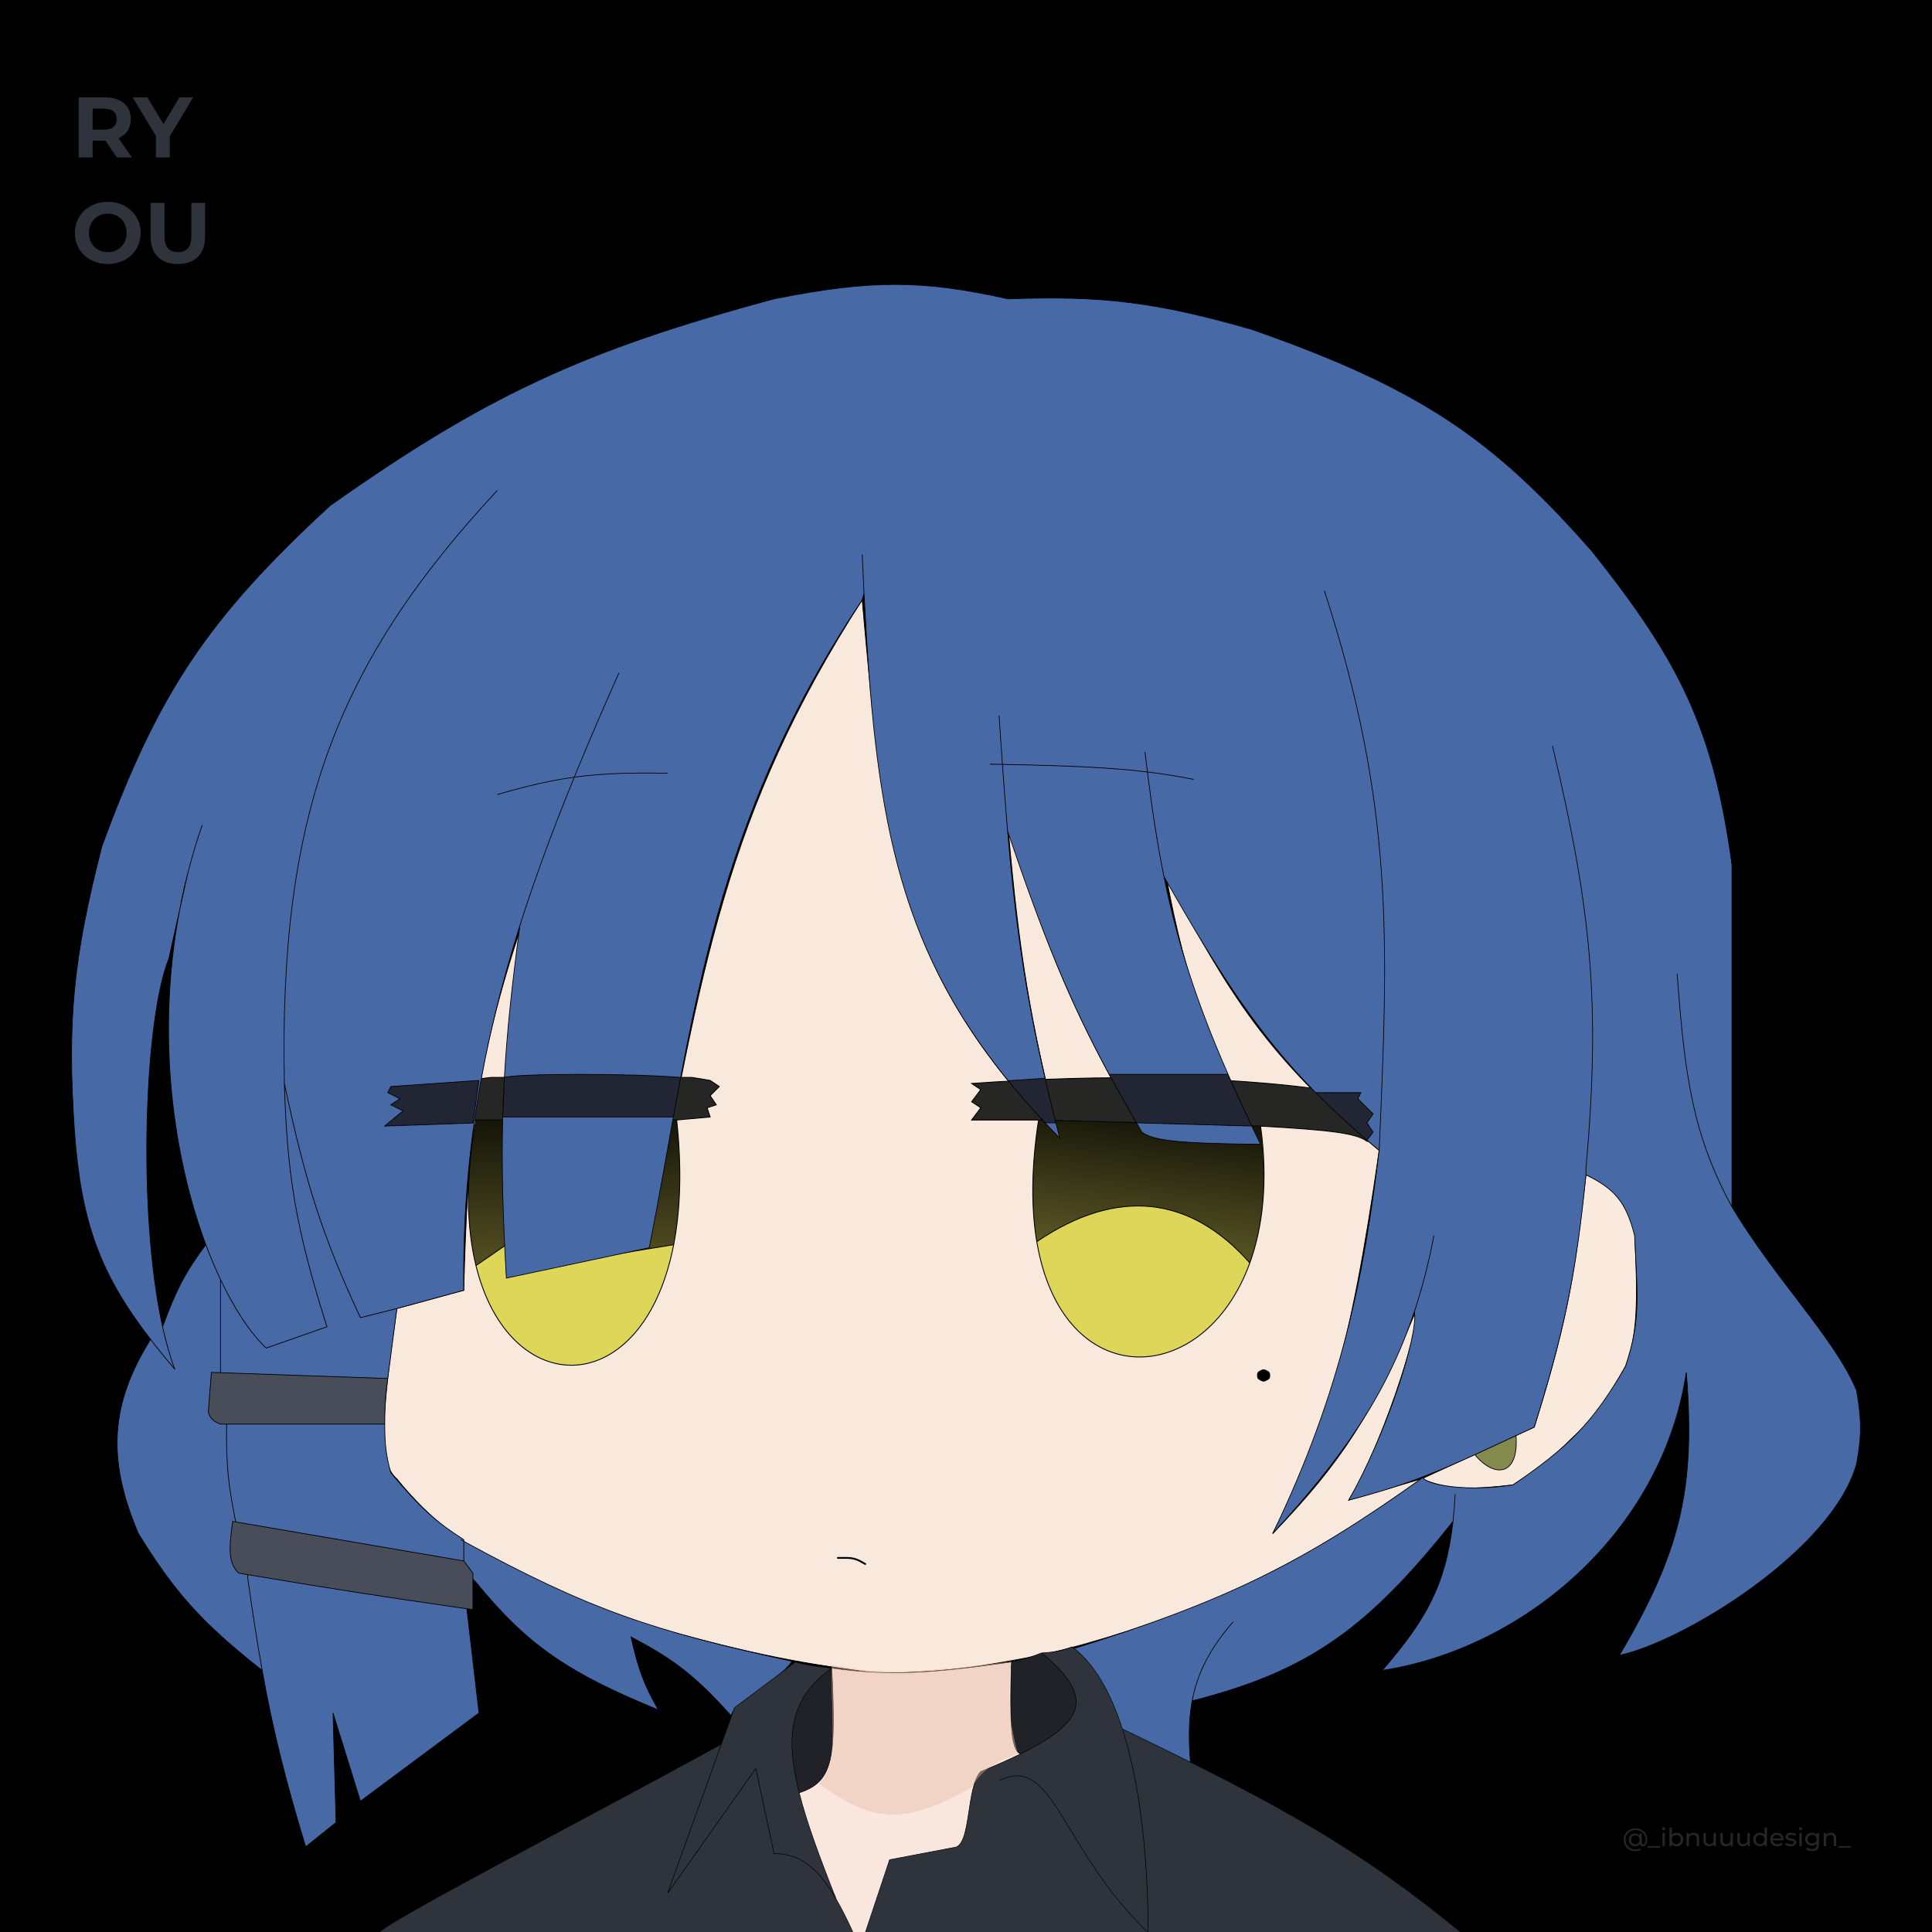 <svg width="1080" height="1080" viewBox="0 0 1080 1080" fill="none" xmlns="http://www.w3.org/2000/svg">
<g clip-path="url(#clip0_303_20)">
<rect width="1080" height="1080" fill="black"/>
<path d="M43.984 88V54.4H58.528C61.536 54.4 64.128 54.896 66.304 55.888C68.48 56.848 70.16 58.24 71.344 60.064C72.528 61.888 73.12 64.064 73.12 66.592C73.12 69.088 72.528 71.248 71.344 73.072C70.16 74.864 68.48 76.24 66.304 77.2C64.128 78.16 61.536 78.64 58.528 78.64H48.304L51.76 75.232V88H43.984ZM65.344 88L56.944 75.808H65.248L73.744 88H65.344ZM51.76 76.096L48.304 72.448H58.096C60.496 72.448 62.288 71.936 63.472 70.912C64.656 69.856 65.248 68.416 65.248 66.592C65.248 64.736 64.656 63.296 63.472 62.272C62.288 61.248 60.496 60.736 58.096 60.736H48.304L51.76 57.04V76.096ZM87.164 88V74.272L88.94 78.976L74.156 54.4H82.412L93.74 73.264H88.988L100.364 54.4H107.996L93.212 78.976L94.94 74.272V88H87.164ZM60.304 147.576C57.648 147.576 55.184 147.144 52.912 146.28C50.672 145.416 48.72 144.2 47.056 142.632C45.424 141.064 44.144 139.224 43.216 137.112C42.32 135 41.872 132.696 41.872 130.2C41.872 127.704 42.32 125.4 43.216 123.288C44.144 121.176 45.44 119.336 47.104 117.768C48.768 116.2 50.72 114.984 52.96 114.12C55.2 113.256 57.632 112.824 60.256 112.824C62.912 112.824 65.344 113.256 67.552 114.12C69.792 114.984 71.728 116.2 73.36 117.768C75.024 119.336 76.32 121.176 77.248 123.288C78.176 125.368 78.64 127.672 78.64 130.2C78.64 132.696 78.176 135.016 77.248 137.16C76.32 139.272 75.024 141.112 73.36 142.68C71.728 144.216 69.792 145.416 67.552 146.28C65.344 147.144 62.928 147.576 60.304 147.576ZM60.256 140.952C61.76 140.952 63.136 140.696 64.384 140.184C65.664 139.672 66.784 138.936 67.744 137.976C68.704 137.016 69.44 135.88 69.952 134.568C70.496 133.256 70.768 131.8 70.768 130.2C70.768 128.6 70.496 127.144 69.952 125.832C69.44 124.52 68.704 123.384 67.744 122.424C66.816 121.464 65.712 120.728 64.432 120.216C63.152 119.704 61.76 119.448 60.256 119.448C58.752 119.448 57.36 119.704 56.08 120.216C54.832 120.728 53.728 121.464 52.768 122.424C51.808 123.384 51.056 124.52 50.512 125.832C50 127.144 49.744 128.6 49.744 130.2C49.744 131.768 50 133.224 50.512 134.568C51.056 135.88 51.792 137.016 52.72 137.976C53.68 138.936 54.8 139.672 56.08 140.184C57.36 140.696 58.752 140.952 60.256 140.952ZM99.412 147.576C94.644 147.576 90.916 146.248 88.228 143.592C85.54 140.936 84.196 137.144 84.196 132.216V113.4H91.972V131.928C91.972 135.128 92.628 137.432 93.94 138.84C95.252 140.248 97.092 140.952 99.46 140.952C101.828 140.952 103.668 140.248 104.98 138.84C106.292 137.432 106.948 135.128 106.948 131.928V113.4H114.628V132.216C114.628 137.144 113.284 140.936 110.596 143.592C107.908 146.248 104.18 147.576 99.412 147.576Z" fill="#2F333C"/>
<path fill-rule="evenodd" clip-rule="evenodd" d="M824.364 813.08C835.564 826.68 849.164 824.98 847.464 802.466L824.364 813.08Z" fill="#84894C"/>
<path d="M886.564 656.679C880.712 708.434 877.099 735.9 857.664 797.78L847.464 802.466C849.164 824.98 835.564 826.68 824.364 813.08L794.764 826.68C809.706 832.959 821.81 832.771 845.764 830.08C860.433 820.845 867.525 815.267 878.064 804.58C891.73 792.198 898.24 782.871 908.665 763.779C915.031 747.483 915.827 730.159 913.765 688.979C908.925 672.096 903.518 664.618 886.564 656.679Z" fill="#FAEADD"/>
<path d="M221.862 731.479C212.084 798.568 212.365 818.55 221.862 826.68C251.865 863.84 285.456 881.041 361.262 908.28C411.975 922.526 440.294 928.913 490.463 935.48C551.479 934.387 590.653 926.605 670.664 898.08C719.999 875.862 747.221 860.554 794.764 826.68L753.964 838.58C770.504 812.627 794.217 742.499 791.364 733.179C767.544 789.995 750.084 817.211 711.464 857.28C740.611 800.71 754.73 757.196 770.964 643.079C708.317 591.093 686.908 555.363 651.964 490.078C662.97 550.042 676.031 582.552 704.664 639.679C664.135 640.054 648.496 638.798 638.364 632.879C600.326 568.332 585.726 530.739 563.563 462.878C569.684 533.533 575.99 571.504 592.463 636.279C500.663 542.779 493.863 469.678 481.963 335.378C405.463 454.378 391.862 541.079 362.962 697.479L283.062 714.479C277.27 637.477 281.635 594.297 291.562 517.278C265.841 594.487 261.331 639.634 259.262 721.279L221.862 731.479Z" fill="#F9E9DC"/>
<path d="M794.764 826.68C747.221 860.554 719.999 875.862 670.664 898.08C590.653 926.605 551.479 934.387 490.463 935.48C440.294 928.913 411.975 922.526 361.262 908.28C285.456 881.041 251.865 863.84 221.862 826.68C212.365 818.55 212.084 798.568 221.862 731.479L259.262 721.279C261.331 639.634 265.841 594.487 291.562 517.278C281.635 594.297 277.27 637.477 283.062 714.479L362.962 697.479C391.862 541.079 405.463 454.378 481.963 335.378C493.863 469.678 500.663 542.779 592.463 636.279C575.99 571.504 569.684 533.533 563.563 462.878C585.726 530.739 600.326 568.332 638.364 632.879C648.496 638.798 664.135 640.054 704.664 639.679C676.031 582.552 662.97 550.042 651.964 490.078C686.908 555.363 708.317 591.093 770.964 643.079C754.73 757.196 740.611 800.71 711.464 857.28C750.084 817.211 767.544 789.995 791.364 733.179C794.217 742.499 770.504 812.627 753.964 838.58L794.764 826.68ZM794.764 826.68C809.706 832.959 821.81 832.771 845.764 830.08C860.433 820.845 867.525 815.267 878.064 804.58C891.73 792.198 898.24 782.871 908.665 763.779C915.031 747.483 915.827 730.159 913.765 688.979C908.925 672.096 903.518 664.618 886.564 656.679C880.712 708.434 877.099 735.9 857.664 797.78L847.464 802.466M794.764 826.68L824.364 813.08M824.364 813.08C835.564 826.68 849.164 824.98 847.464 802.466M824.364 813.08L847.464 802.466" stroke="black" stroke-width="0.4"/>
<path d="M378.262 626.079H266.062C260.047 659.001 260.87 686.206 266.062 707.462L283.062 695.779V711.079L376.584 695.779C380.277 676.714 381.229 653.517 378.262 626.079Z" fill="url(#paint0_linear_303_20)"/>
<path d="M283.062 695.779L266.062 707.462C284.696 783.758 359.607 783.417 376.584 695.779L283.062 711.079V695.779Z" fill="#DED659"/>
<path d="M266.062 626.079H378.262L396.962 624.379L395.262 619.279L400.362 617.579L396.962 612.479L402.062 607.379L396.962 603.979L386.762 602.279H352.762H274.562L233.762 607.379L220.162 609.079L221.862 614.179L216.762 617.579L221.862 619.279L215.062 627.779L266.062 626.079Z" fill="url(#paint1_linear_303_20)"/>
<path d="M378.262 626.079H266.062M378.262 626.079C381.229 653.517 380.277 676.714 376.584 695.779M378.262 626.079L396.962 624.379L395.262 619.279L400.362 617.579L396.962 612.479L402.062 607.379L396.962 603.979L386.762 602.279H352.762H274.562L233.762 607.379L220.162 609.079L221.862 614.179L216.762 617.579L221.862 619.279L215.062 627.779L266.062 626.079M266.062 626.079C260.047 659.001 260.87 686.206 266.062 707.462M266.062 707.462L283.062 695.779V711.079L376.584 695.779M266.062 707.462C284.696 783.758 359.607 783.417 376.584 695.779" stroke="black" stroke-width="0.5"/>
<path d="M579.573 694.079C593.92 779.453 673.099 776.56 698.648 705.979C665.563 668.579 624.763 663.479 579.573 694.079Z" fill="#DED659"/>
<path d="M704.663 629.479L580.563 626.079C576.4 653.015 576.47 675.612 579.573 694.079C624.763 663.479 665.563 668.579 698.648 705.979C705.94 685.834 708.864 660.174 704.663 629.479Z" fill="url(#paint2_linear_303_20)"/>
<path d="M580.563 626.079L704.663 629.479C743.076 631.672 758.059 633.388 764.163 637.979H772.664L760.763 629.479L767.564 622.679L760.763 617.579V612.479C694.463 600.579 614.563 600.579 543.163 605.679L548.263 609.079L543.163 615.879L548.263 619.279L543.163 626.079H580.563Z" fill="#262624"/>
<path d="M702.963 768.416C702.963 767.658 703.391 766.965 704.069 766.627L705.469 765.927C706.032 765.645 706.695 765.645 707.258 765.927L708.658 766.627C709.335 766.965 709.763 767.658 709.763 768.416V769.343C709.763 770.101 709.335 770.793 708.658 771.132L707.258 771.832C706.695 772.114 706.032 772.114 705.469 771.832L704.069 771.132C703.391 770.793 702.963 770.101 702.963 769.343V768.416Z" fill="black"/>
<path d="M580.563 626.079L704.663 629.479M580.563 626.079C576.4 653.015 576.47 675.612 579.573 694.079M580.563 626.079H543.163L548.263 619.279L543.163 615.879L548.263 609.079L543.163 605.679C614.563 600.579 694.463 600.579 760.763 612.479V617.579L767.564 622.679L760.763 629.479L772.664 637.979H764.163C758.059 633.388 743.076 631.672 704.663 629.479M704.663 629.479C708.864 660.174 705.94 685.834 698.648 705.979M579.573 694.079C593.92 779.453 673.099 776.56 698.648 705.979M579.573 694.079C624.763 663.479 665.563 668.579 698.648 705.979M704.069 771.132L705.469 771.832C706.032 772.114 706.695 772.114 707.258 771.832L708.658 771.132C709.335 770.793 709.763 770.101 709.763 769.343V768.416C709.763 767.658 709.335 766.965 708.658 766.627L707.258 765.927C706.695 765.645 706.032 765.645 705.469 765.927L704.069 766.627C703.391 766.965 702.963 767.658 702.963 768.416V769.343C702.963 770.101 703.391 770.793 704.069 771.132Z" stroke="black" stroke-width="0.5"/>
<path d="M468.363 870.88H473.729C476.34 870.88 478.905 871.561 481.171 872.856L483.663 874.28" stroke="black" stroke-linecap="round"/>
<path d="M408.863 959.28C408.863 952.48 432.663 942.28 442.863 928.68C365.285 911.815 329.534 899.97 259.262 861.609V872.58L264.362 879.38V882.78L266.062 884.48C295.287 920.367 318.367 935.437 368.062 955.88C359.972 941.825 356.704 932.818 352.762 915.08C377.017 927.691 389.258 937.453 408.863 959.28Z" fill="#4769A6"/>
<path d="M264.362 879.38L259.262 872.58L131.761 850.771L130.061 850.48C128.059 865.237 127.433 873.793 133.461 879.38L138.561 880.236C184.069 887.865 212.053 892.318 260.962 899.296L264.362 899.78V882.78V879.38Z" fill="#494D59"/>
<path d="M267.762 957.58L260.962 899.296C212.053 892.318 184.069 887.865 138.561 880.236V882.78C141.286 901.987 143.81 918.423 146.557 933.78C152.346 966.152 159.126 993.732 170.862 1032.38L187.862 1018.78L186.162 957.58L201.462 1006.88L267.762 957.58Z" fill="#4769A6"/>
<path d="M133.461 879.38C127.433 873.793 128.059 865.237 130.061 850.48L131.761 850.771C127.498 829.749 126.367 817.79 126.661 796.08H123.261C119.12 794.37 117.47 792.983 116.461 789.279L118.161 767.179L123.261 767.355V715.263C120.405 709.231 117.656 702.719 115.064 695.779C103.82 710.801 98.488 720.869 90.886 741.679C92.827 750.514 95.111 758.547 97.761 765.479C92.817 759.651 88.296 754.097 84.161 748.725C62.061 784.179 59.264 814.873 77.361 857.28C97.333 889.586 111.943 906.523 146.557 933.78C143.81 918.423 141.286 901.987 138.561 882.78V880.236L133.461 879.38Z" fill="#4769A6"/>
<path d="M215.062 796.08C215.105 785.843 215.431 780.238 216.762 770.579L123.261 767.355L118.161 767.179L116.461 789.279C117.47 792.983 119.12 794.37 123.261 796.08H126.661H215.062Z" fill="#494D59"/>
<path d="M131.761 850.771L259.262 872.58V861.609V860.68C244.091 850.911 235.462 843.68 218.462 823.28C215.741 813.427 215.12 807.403 215.062 796.08H126.661C126.367 817.79 127.498 829.749 131.761 850.771Z" fill="#4769A6"/>
<path d="M182.762 741.679L148.761 753.579C140.159 745.368 131.286 732.209 123.261 715.263V767.355L216.762 770.579L221.862 731.479L201.462 736.579C179.879 690.066 170.82 661.178 158.961 605.679C160.522 656.519 165.148 686.125 182.762 741.679Z" fill="#4769A6"/>
<path d="M376.425 624.379C377.763 617.002 379.116 609.636 380.506 602.279C351.039 599.916 289.642 600.094 281.961 602.279L281.034 624.379H328.962H376.425Z" fill="#212534"/>
<path d="M215.062 629.479L225.262 620.979L218.462 617.579L223.562 614.179L216.762 610.779L218.462 607.379L267.762 603.979L264.362 627.779L215.062 629.479Z" fill="#212534"/>
<path d="M686.504 600.579H620.016C624.711 609.261 629.761 618.2 635.293 627.658L699.75 629.479C694.935 619.372 690.535 609.783 686.504 600.579Z" fill="#212534"/>
<path d="M584.185 627.658H590.241C588.048 619.037 586.036 610.777 584.185 602.783L563.563 604.124C569.899 611.914 576.757 619.741 584.185 627.658Z" fill="#212534"/>
<path d="M760.764 610.779H735.48C744.167 619.609 753.601 628.342 764.164 637.362L767.564 632.879L764.164 627.658L767.564 622.679L764.164 619.279L759.064 614.179L760.764 610.779Z" fill="#212534"/>
<path fill-rule="evenodd" clip-rule="evenodd" d="M665.564 986.48C664.493 973.491 664.344 961.919 666.421 950.78C732.202 934.19 765.241 909.585 812.224 850.494C808.196 886.229 796.868 905.837 772.664 933.78C850.864 921.88 929.065 857.28 942.665 767.179C947.765 831.78 939.72 866.962 905.265 925.28C939.265 918.48 1024.26 867.48 1037.87 818.18C1040.84 802.246 1040.58 793.313 1037.87 777.379C1025.97 748.479 992.74 715.712 968.165 674.653V483.278C957.844 407.625 939.141 369.856 889.964 308.178C834.118 244.515 793.096 216.796 699.564 184.077C646.111 168.776 616.336 165.15 563.563 167.077C515.808 156.423 487.22 156.193 432.663 167.077C325.613 195.976 271.313 221.345 184.462 282.677C116.137 345.628 88.32 387.368 56.961 473.078C40.81 535.89 37.443 570.878 41.661 632.879C45.443 683.188 55.588 711.608 84.161 748.725C88.296 754.097 92.817 759.651 97.761 765.479C95.111 758.547 92.827 750.514 90.886 741.679C76.648 676.857 80.896 568.893 94.361 535.978L100.397 508.75C101.682 501.984 103.182 495.188 104.912 488.378L100.397 508.75C86.866 579.998 97.23 648.018 115.064 695.779C117.656 702.719 120.405 709.231 123.261 715.263C131.286 732.209 140.159 745.368 148.761 753.579L182.762 741.679C165.148 686.125 160.522 656.519 158.961 605.679C170.82 661.178 179.879 690.066 201.462 736.579L221.862 731.479L259.262 721.279C258.255 647.745 269.782 583.163 290.66 517.278C286.242 550.051 283.419 576.683 281.961 602.279C289.642 600.094 351.039 599.916 380.506 602.279C396.852 515.749 418.375 430.136 481.963 335.378L482.994 331.57C489.123 452.519 500.369 526.432 563.563 604.124L584.185 602.783C572.883 553.976 567.554 515.083 563.251 464.578C562.253 452.867 561.31 440.531 560.361 427.303C596.666 427.982 620.311 428.963 641.406 431.531C644.07 452.899 647.003 471.969 650.676 490.078C681.587 544.382 703.463 578.236 735.48 610.779H760.764L759.064 614.179L764.164 619.279L767.564 622.679L764.164 627.658L767.564 632.879L764.164 637.362C766.38 639.254 768.645 641.158 770.964 643.079C762.464 712.779 750.406 776.411 711.464 857.28C748.752 816.734 774.651 781.162 790.641 733.179C793.064 746.779 774.364 802.88 753.964 838.58C770.727 834.281 784.024 829.95 796.464 825.143C815.701 817.709 832.887 809.136 857.664 797.78C873.923 745.398 880.808 714.809 886.564 656.679C903.18 664.876 909.037 672.405 913.765 690.679C915.465 726.379 917.082 738.152 908.665 763.779C890.51 795.521 876.076 809.434 845.764 830.08C814.357 834.791 794.326 828.312 795.685 825.702C728.281 874.002 685.068 895.079 599.263 921.88C614.701 936.356 620.878 947.947 626.463 969.48L665.564 986.48ZM225.262 620.979L215.062 629.479L264.362 627.779L267.762 603.979L218.462 607.379L216.762 610.779L223.562 614.179L218.462 617.579L225.262 620.979Z" fill="#4769A6"/>
<path d="M563.251 464.578C583.221 523.361 597.553 559.042 620.016 600.579H686.504C668.795 560.146 658.189 527.124 650.676 490.078C647.003 471.969 644.07 452.899 641.406 431.531C620.311 428.963 596.666 427.982 560.361 427.303C561.31 440.531 562.253 452.867 563.251 464.578Z" fill="#4769A6"/>
<path d="M283.062 714.479L362.962 697.479C367.823 672.83 372.045 648.536 376.425 624.379H328.962H281.034C280.295 651.77 281.067 679.676 283.062 714.479Z" fill="#4769A6"/>
<path d="M638.363 632.879C644.702 637.658 658.667 639.205 704.664 639.679C702.979 636.219 701.342 632.821 699.75 629.479L635.293 627.658C636.3 629.381 637.324 631.12 638.363 632.879Z" fill="#4769A6"/>
<path d="M592.463 636.279C591.702 633.364 590.962 630.492 590.241 627.658H584.185C586.869 630.519 589.628 633.392 592.463 636.279Z" fill="#4769A6"/>
<path d="M689.364 906.58C675.81 922.07 669.168 936.045 666.421 950.78M666.421 950.78C664.344 961.919 664.493 973.491 665.564 986.48L626.463 969.48C620.878 947.947 614.701 936.356 599.263 921.88M666.421 950.78C732.202 934.19 765.241 909.585 812.224 850.494M812.235 850.48C812.231 850.485 812.228 850.489 812.224 850.494M813.464 835.18C813.173 840.614 812.764 845.699 812.224 850.494M937.565 544.479C941.753 601.719 946.212 634.161 968.165 674.653M968.165 674.653V483.278C957.844 407.625 939.141 369.856 889.964 308.178C834.118 244.515 793.096 216.796 699.564 184.077C646.111 168.776 616.336 165.15 563.563 167.077C515.808 156.423 487.22 156.193 432.663 167.077C325.613 195.976 271.313 221.345 184.462 282.677C116.137 345.628 88.32 387.368 56.961 473.078C40.81 535.89 37.443 570.878 41.661 632.879C45.443 683.188 55.588 711.608 84.161 748.725M968.165 674.653C992.74 715.712 1025.97 748.479 1037.87 777.379C1040.58 793.313 1040.84 802.246 1037.87 818.18C1024.26 867.48 939.265 918.48 905.265 925.28C939.72 866.962 947.765 831.78 942.665 767.179C929.065 857.28 850.864 921.88 772.664 933.78C796.868 905.837 808.196 886.229 812.224 850.494M113.061 461.178C109.917 470.248 107.212 479.326 104.912 488.378M104.912 488.378C103.182 495.188 101.682 501.984 100.397 508.75M104.912 488.378L100.397 508.75M158.961 605.679C160.522 656.519 165.148 686.125 182.762 741.679L148.761 753.579C140.159 745.368 131.286 732.209 123.261 715.263M158.961 605.679C170.82 661.178 179.879 690.066 201.462 736.579L221.862 731.479M158.961 605.679C155.886 455.519 187.862 371.078 277.962 274.177M221.862 731.479L259.262 721.279C258.255 647.745 269.782 583.163 290.66 517.278M221.862 731.479L216.762 770.579M345.962 376.178C323.796 426.051 305.017 471.973 290.66 517.278M290.66 517.278C286.242 550.051 283.419 576.683 281.961 602.279M481.963 335.378L482.994 331.57M481.963 335.378C412.968 438.193 393.495 530.244 376.425 624.379M481.963 335.378C418.375 430.136 396.852 515.749 380.506 602.279M481.963 309.878C482.295 317.276 482.636 324.503 482.994 331.57M558.463 399.978C559.11 409.523 559.737 418.606 560.361 427.303M553.363 427.178C555.747 427.219 558.079 427.26 560.361 427.303M667.264 435.678C658.598 433.956 650.225 432.605 641.406 431.531M563.251 464.578C583.221 523.361 597.553 559.042 620.016 600.579M563.251 464.578C567.554 515.083 572.883 553.976 584.185 602.783M563.251 464.578C562.253 452.867 561.31 440.531 560.361 427.303M640.063 420.378C640.505 424.167 640.952 427.883 641.406 431.531M650.676 490.078C658.189 527.124 668.795 560.146 686.504 600.579M650.676 490.078C681.587 544.382 703.463 578.236 735.48 610.779M650.676 490.078C647.003 471.969 644.07 452.899 641.406 431.531M770.964 643.079C768.645 641.158 766.38 639.254 764.164 637.362M770.964 643.079C762.464 712.779 750.406 776.411 711.464 857.28C748.752 816.734 774.651 781.162 790.641 733.179M770.964 643.079C776.064 525.778 779.464 450.978 740.364 330.278M620.016 600.579H686.504M620.016 600.579C624.711 609.261 629.761 618.2 635.293 627.658M686.504 600.579C690.535 609.783 694.935 619.372 699.75 629.479M699.75 629.479C701.342 632.821 702.979 636.219 704.664 639.679C658.667 639.205 644.702 637.658 638.363 632.879C637.324 631.12 636.3 629.381 635.293 627.658M699.75 629.479L635.293 627.658M590.241 627.658C590.962 630.492 591.702 633.364 592.463 636.279C589.628 633.392 586.869 630.519 584.185 627.658M590.241 627.658H584.185M590.241 627.658C588.048 619.037 586.036 610.777 584.185 602.783M584.185 627.658C576.757 619.741 569.899 611.914 563.563 604.124M563.563 604.124L584.185 602.783M563.563 604.124C500.369 526.432 489.123 452.519 482.994 331.57M735.48 610.779H760.764L759.064 614.179L764.164 619.279L767.564 622.679L764.164 627.658L767.564 632.879L764.164 637.362M735.48 610.779C744.167 619.609 753.601 628.342 764.164 637.362M801.564 690.679C798.644 706.011 795.013 720.059 790.641 733.179M790.641 733.179C793.064 746.779 774.364 802.88 753.964 838.58C770.727 834.281 784.024 829.95 796.464 825.143M886.564 656.679C880.808 714.809 873.923 745.398 857.664 797.78C832.887 809.136 815.701 817.709 796.464 825.143M886.564 656.679C903.18 664.876 909.037 672.405 913.765 690.679C915.465 726.379 917.082 738.152 908.665 763.779C890.51 795.521 876.076 809.434 845.764 830.08C814.357 834.791 794.326 828.312 795.685 825.702M886.564 656.679V653.279C894.826 560.238 889.557 508.556 867.864 416.978M442.863 928.68C432.663 942.28 408.863 952.48 408.863 959.28C389.258 937.453 377.017 927.691 352.762 915.08C356.704 932.818 359.972 941.825 368.062 955.88C318.367 935.437 295.287 920.367 266.062 884.48L264.362 882.78M442.863 928.68L490.463 935.48C536.163 935.255 562.971 928.659 599.263 921.88M442.863 928.68C365.285 911.815 329.534 899.97 259.262 861.609M259.262 872.58L264.362 879.38V882.78M259.262 872.58L131.761 850.771M259.262 872.58V861.609M264.362 899.78V882.78M264.362 899.78C263.217 899.617 262.084 899.456 260.962 899.296M264.362 899.78L260.962 899.296M133.461 879.38C127.433 873.793 128.059 865.237 130.061 850.48L131.761 850.771M133.461 879.38C135.186 879.67 136.886 879.955 138.561 880.236M133.461 879.38L138.561 880.236M260.962 899.296L267.762 957.58L201.462 1006.88L186.162 957.58L187.862 1018.78L170.862 1032.38C159.126 993.732 152.346 966.152 146.557 933.78M260.962 899.296C212.053 892.318 184.069 887.865 138.561 880.236M84.161 748.725C88.296 754.097 92.817 759.651 97.761 765.479C95.111 758.547 92.827 750.514 90.886 741.679M84.161 748.725C62.061 784.179 59.264 814.873 77.361 857.28C97.333 889.586 111.943 906.523 146.557 933.78M146.557 933.78C143.81 918.423 141.286 901.987 138.561 882.78V880.236M126.661 796.08C126.367 817.79 127.498 829.749 131.761 850.771M126.661 796.08H123.261M126.661 796.08H215.062M216.762 770.579C215.431 780.238 215.105 785.843 215.062 796.08M216.762 770.579L123.261 767.355M215.062 796.08H123.261M215.062 796.08C215.12 807.403 215.741 813.427 218.462 823.28C235.462 843.68 244.091 850.911 259.262 860.68V861.609M123.261 796.08C119.12 794.37 117.47 792.983 116.461 789.279L118.161 767.179L123.261 767.355M123.261 767.355V715.263M123.261 715.263C120.405 709.231 117.656 702.719 115.064 695.779M277.962 444.178C312.104 434.197 332.844 431.408 373.162 432.278M599.263 921.88C685.068 895.079 728.281 874.002 795.685 825.702M257.562 860.68C258.131 860.991 258.697 861.301 259.262 861.609M90.886 741.679C76.648 676.857 80.896 568.893 94.361 535.978L100.397 508.75M90.886 741.679C98.488 720.869 103.82 710.801 115.064 695.779M115.064 695.779C97.23 648.018 86.866 579.998 100.397 508.75M796.464 825.143C796.204 825.329 795.944 825.516 795.685 825.702M796.464 825.143C796.055 825.297 795.797 825.486 795.685 825.702M281.034 624.379C280.295 651.77 281.067 679.676 283.062 714.479L362.962 697.479C367.823 672.83 372.045 648.536 376.425 624.379M281.034 624.379C281.232 617.016 281.539 609.691 281.961 602.279M281.034 624.379C281.995 624.379 304.395 624.379 328.962 624.379M281.034 624.379L281.961 602.279M281.034 624.379H328.962M376.425 624.379C363.75 624.379 345.844 624.379 328.962 624.379M376.425 624.379L380.506 602.279M376.425 624.379C377.763 617.002 379.116 609.636 380.506 602.279M376.425 624.379H328.962M281.961 602.279C289.642 600.094 351.039 599.916 380.506 602.279M560.361 427.303C596.666 427.982 620.311 428.963 641.406 431.531M215.062 629.479L225.262 620.979L218.462 617.579L223.562 614.179L216.762 610.779L218.462 607.379L267.762 603.979L264.362 627.779L215.062 629.479Z" stroke="black" stroke-width="0.4"/>
<path d="M422.502 988.603L373.201 1058.3L403.244 975.003C324.819 1018.14 220.201 1071.9 211.701 1080.4H476.902C473.626 1073.12 470.506 1066.93 467.458 1061.7C456.272 1042.5 446.062 1036.2 432.702 1036.2L422.502 988.603Z" fill="#2F333C"/>
<path d="M582.302 924.003C610.304 947.482 608.974 961.513 570.402 980.477C564.055 983.598 556.701 986.852 548.302 990.303C539.802 998.803 543.202 1032.8 533.002 1032.8L497.302 1039.6L483.702 1080.4H641.802C641.802 1041.67 637.935 999.077 627.423 966.503C620.863 946.174 611.714 929.749 599.302 920.603C593.122 922.97 589.324 923.541 582.302 924.003Z" fill="#2F333C"/>
<path d="M444.602 929.103L410.601 954.603L403.244 975.003L373.201 1058.3L422.502 988.603L432.702 1036.2C446.062 1036.2 456.272 1042.5 467.458 1061.7C458.091 1038.14 450.915 1018.63 446.76 1002.2C438.419 969.217 442.259 948.635 465.002 932.503C455.114 931.394 450.421 930.674 444.602 929.103Z" fill="#2F333C"/>
<path d="M465.002 932.503C442.259 948.635 438.419 969.217 446.76 1002.2C465.824 995.874 467.458 983.503 465.002 932.503Z" fill="#212227"/>
<path d="M570.402 980.477C608.974 961.513 610.304 947.482 582.302 924.003C574.679 926.883 571.177 927.8 565.302 929.103C564.536 962.513 564.805 977.863 570.402 980.477Z" fill="#212227"/>
<path d="M533.002 1032.8C543.202 1032.8 539.802 998.803 548.302 990.303C556.701 986.852 564.055 983.598 570.402 980.477C564.805 977.863 564.536 962.513 565.302 929.103C520.803 935.376 497.868 937.026 465.002 932.503C467.458 983.503 465.824 995.874 446.76 1002.2C450.915 1018.63 458.091 1038.14 467.458 1061.7C470.506 1066.93 473.626 1073.12 476.902 1080.4H483.702L497.302 1039.6L533.002 1032.8Z" fill="#F9E7DD"/>
<path d="M627.423 966.503C637.935 999.077 641.802 1041.67 641.802 1080.4H816.903C759.698 1033.37 715.521 1008.84 627.423 966.503Z" fill="#2F333C"/>
<path d="M476.902 1080.4H483.702M476.902 1080.4H211.701M476.902 1080.4C473.626 1073.12 470.506 1066.93 467.458 1061.7M403.244 975.003L410.601 954.603L444.602 929.103C450.421 930.674 455.114 931.394 465.002 932.503M403.244 975.003L373.201 1058.3L422.502 988.603L432.702 1036.2C446.062 1036.2 456.272 1042.5 467.458 1061.7M403.244 975.003C324.819 1018.14 220.201 1071.9 211.701 1080.4M211.701 1080.4H816.903M582.302 924.003C589.324 923.541 593.122 922.97 599.302 920.603C611.714 929.749 620.863 946.174 627.423 966.503M582.302 924.003C610.304 947.482 608.974 961.513 570.402 980.477M582.302 924.003C574.679 926.883 571.177 927.8 565.302 929.103M483.702 1080.4L497.302 1039.6L533.002 1032.8C543.202 1032.8 539.802 998.803 548.302 990.303C556.701 986.852 564.055 983.598 570.402 980.477M483.702 1080.4H641.802M558.502 995.403C589.102 980.103 592.502 1032.8 641.802 1080.4M641.802 1080.4C641.802 1041.67 637.935 999.077 627.423 966.503M641.802 1080.4H816.903M627.423 966.503C715.521 1008.84 759.698 1033.37 816.903 1080.4M465.002 932.503C442.259 948.635 438.419 969.217 446.76 1002.2M465.002 932.503C467.458 983.503 465.824 995.874 446.76 1002.2M465.002 932.503C497.868 937.026 520.803 935.376 565.302 929.103M467.458 1061.7C458.091 1038.14 450.915 1018.63 446.76 1002.2M565.302 929.103C564.536 962.513 564.805 977.863 570.402 980.477" stroke="black" stroke-width="0.3"/>
<path d="M458.202 997.103C489.074 1019.98 507.809 1019.17 543.202 998.803C549.507 988.069 557.219 984.895 568.702 980.103C564.956 964.597 562.148 951.51 565.302 929.103C518.918 934.256 495.11 937.276 465.002 930.803C465.002 969.903 468.402 986.903 458.202 997.103Z" fill="#E7B7A3" fill-opacity="0.41" stroke="#E7B7A3" stroke-width="0.1"/>
<path d="M914.224 1034.83C913.253 1034.83 912.367 1034.67 911.564 1034.35C910.761 1034.03 910.071 1033.59 909.492 1033.02C908.913 1032.45 908.465 1031.78 908.148 1031.01C907.831 1030.22 907.672 1029.37 907.672 1028.44C907.672 1027.52 907.831 1026.67 908.148 1025.9C908.465 1025.12 908.913 1024.45 909.492 1023.88C910.08 1023.31 910.78 1022.87 911.592 1022.56C912.404 1022.26 913.3 1022.1 914.28 1022.1C915.241 1022.1 916.119 1022.25 916.912 1022.55C917.705 1022.85 918.391 1023.27 918.97 1023.82C919.558 1024.37 920.011 1025.01 920.328 1025.77C920.645 1026.52 920.804 1027.34 920.804 1028.25C920.804 1029.04 920.706 1029.72 920.51 1030.29C920.314 1030.86 920.029 1031.3 919.656 1031.62C919.292 1031.93 918.844 1032.08 918.312 1032.08C917.789 1032.08 917.369 1031.93 917.052 1031.61C916.744 1031.29 916.59 1030.84 916.59 1030.25V1029.3L916.66 1028.44L916.534 1026.83V1024.97H917.752V1030.01C917.752 1030.39 917.827 1030.65 917.976 1030.8C918.135 1030.95 918.326 1031.02 918.55 1031.02C918.821 1031.02 919.054 1030.91 919.25 1030.7C919.455 1030.48 919.605 1030.17 919.698 1029.76C919.801 1029.34 919.852 1028.84 919.852 1028.26C919.852 1027.48 919.717 1026.77 919.446 1026.13C919.185 1025.49 918.802 1024.93 918.298 1024.47C917.803 1024 917.215 1023.65 916.534 1023.4C915.862 1023.15 915.111 1023.03 914.28 1023.03C913.449 1023.03 912.689 1023.16 911.998 1023.43C911.317 1023.69 910.729 1024.07 910.234 1024.55C909.739 1025.03 909.357 1025.6 909.086 1026.26C908.825 1026.92 908.694 1027.65 908.694 1028.44C908.694 1029.25 908.825 1029.98 909.086 1030.66C909.347 1031.32 909.721 1031.89 910.206 1032.36C910.701 1032.85 911.284 1033.22 911.956 1033.48C912.637 1033.75 913.393 1033.89 914.224 1033.89C914.653 1033.89 915.106 1033.84 915.582 1033.74C916.058 1033.64 916.506 1033.49 916.926 1033.27L917.234 1034.17C916.805 1034.38 916.319 1034.55 915.778 1034.66C915.237 1034.77 914.719 1034.83 914.224 1034.83ZM913.972 1032.08C913.309 1032.08 912.721 1031.93 912.208 1031.62C911.695 1031.3 911.289 1030.88 910.99 1030.33C910.691 1029.79 910.542 1029.18 910.542 1028.49C910.542 1027.79 910.691 1027.17 910.99 1026.64C911.289 1026.1 911.695 1025.68 912.208 1025.38C912.721 1025.07 913.309 1024.92 913.972 1024.92C914.616 1024.92 915.181 1025.06 915.666 1025.34C916.151 1025.61 916.529 1026.01 916.8 1026.54C917.08 1027.07 917.22 1027.72 917.22 1028.49C917.22 1029.25 917.085 1029.9 916.814 1030.43C916.543 1030.96 916.165 1031.37 915.68 1031.66C915.195 1031.94 914.625 1032.08 913.972 1032.08ZM914.168 1030.99C914.625 1030.99 915.031 1030.89 915.386 1030.7C915.75 1030.49 916.035 1030.2 916.24 1029.83C916.455 1029.45 916.562 1029 916.562 1028.49C916.562 1027.96 916.455 1027.52 916.24 1027.14C916.035 1026.77 915.75 1026.48 915.386 1026.29C915.031 1026.09 914.625 1025.99 914.168 1025.99C913.701 1025.99 913.286 1026.1 912.922 1026.3C912.567 1026.5 912.287 1026.78 912.082 1027.16C911.886 1027.53 911.788 1027.97 911.788 1028.49C911.788 1028.99 911.886 1029.43 912.082 1029.8C912.287 1030.18 912.567 1030.47 912.922 1030.68C913.286 1030.89 913.701 1030.99 914.168 1030.99ZM921.055 1032.87V1032H928.055V1032.87H921.055ZM929.329 1032V1024.58H930.673V1032H929.329ZM930.001 1023.15C929.739 1023.15 929.52 1023.07 929.343 1022.9C929.175 1022.73 929.091 1022.53 929.091 1022.28C929.091 1022.03 929.175 1021.82 929.343 1021.65C929.52 1021.49 929.739 1021.4 930.001 1021.4C930.262 1021.4 930.477 1021.49 930.645 1021.65C930.822 1021.81 930.911 1022.01 930.911 1022.26C930.911 1022.51 930.827 1022.72 930.659 1022.9C930.491 1023.07 930.271 1023.15 930.001 1023.15ZM937.173 1032.08C936.538 1032.08 935.964 1031.94 935.451 1031.66C934.947 1031.37 934.546 1030.95 934.247 1030.39C933.958 1029.83 933.813 1029.13 933.813 1028.29C933.813 1027.45 933.962 1026.75 934.261 1026.19C934.569 1025.63 934.975 1025.21 935.479 1024.93C935.992 1024.65 936.557 1024.51 937.173 1024.51C937.901 1024.51 938.545 1024.67 939.105 1024.99C939.665 1025.3 940.108 1025.75 940.435 1026.32C940.762 1026.88 940.925 1027.53 940.925 1028.29C940.925 1029.05 940.762 1029.71 940.435 1030.28C940.108 1030.85 939.665 1031.29 939.105 1031.61C938.545 1031.93 937.901 1032.08 937.173 1032.08ZM933.239 1032V1021.61H934.583V1026.55L934.443 1028.28L934.527 1030V1032H933.239ZM937.061 1030.91C937.537 1030.91 937.962 1030.8 938.335 1030.59C938.718 1030.37 939.016 1030.07 939.231 1029.68C939.455 1029.27 939.567 1028.81 939.567 1028.29C939.567 1027.76 939.455 1027.3 939.231 1026.92C939.016 1026.53 938.718 1026.22 938.335 1026.01C937.962 1025.79 937.537 1025.69 937.061 1025.69C936.594 1025.69 936.17 1025.79 935.787 1026.01C935.414 1026.22 935.115 1026.53 934.891 1026.92C934.676 1027.3 934.569 1027.76 934.569 1028.29C934.569 1028.81 934.676 1029.27 934.891 1029.68C935.115 1030.07 935.414 1030.37 935.787 1030.59C936.17 1030.8 936.594 1030.91 937.061 1030.91ZM946.744 1024.51C947.35 1024.51 947.882 1024.63 948.34 1024.86C948.806 1025.09 949.17 1025.45 949.432 1025.92C949.693 1026.4 949.824 1027 949.824 1027.73V1032H948.48V1027.88C948.48 1027.17 948.302 1026.62 947.948 1026.26C947.602 1025.9 947.112 1025.71 946.478 1025.71C946.002 1025.71 945.586 1025.81 945.232 1025.99C944.877 1026.18 944.602 1026.46 944.406 1026.82C944.219 1027.18 944.126 1027.64 944.126 1028.18V1032H942.782V1024.58H944.07V1026.58L943.86 1026.05C944.102 1025.56 944.476 1025.19 944.98 1024.92C945.484 1024.65 946.072 1024.51 946.744 1024.51ZM955.433 1032.08C954.798 1032.08 954.238 1031.97 953.753 1031.73C953.277 1031.5 952.904 1031.15 952.633 1030.67C952.372 1030.18 952.241 1029.58 952.241 1028.85V1024.58H953.585V1028.7C953.585 1029.42 953.758 1029.97 954.103 1030.33C954.458 1030.7 954.952 1030.88 955.587 1030.88C956.054 1030.88 956.46 1030.79 956.805 1030.6C957.15 1030.4 957.416 1030.12 957.603 1029.76C957.79 1029.39 957.883 1028.94 957.883 1028.42V1024.58H959.227V1032H957.953V1030L958.163 1030.53C957.92 1031.02 957.556 1031.41 957.071 1031.68C956.586 1031.95 956.04 1032.08 955.433 1032.08ZM964.908 1032.08C964.273 1032.08 963.713 1031.97 963.228 1031.73C962.752 1031.5 962.378 1031.15 962.108 1030.67C961.846 1030.18 961.716 1029.58 961.716 1028.85V1024.58H963.06V1028.7C963.06 1029.42 963.232 1029.97 963.578 1030.33C963.932 1030.7 964.427 1030.88 965.062 1030.88C965.528 1030.88 965.934 1030.79 966.28 1030.6C966.625 1030.4 966.891 1030.12 967.078 1029.76C967.264 1029.39 967.358 1028.94 967.358 1028.42V1024.58H968.702V1032H967.428V1030L967.638 1030.53C967.395 1031.02 967.031 1031.41 966.546 1031.68C966.06 1031.95 965.514 1032.08 964.908 1032.08ZM974.382 1032.08C973.748 1032.08 973.188 1031.97 972.702 1031.73C972.226 1031.5 971.853 1031.15 971.582 1030.67C971.321 1030.18 971.19 1029.58 971.19 1028.85V1024.58H972.534V1028.7C972.534 1029.42 972.707 1029.97 973.052 1030.33C973.407 1030.7 973.902 1030.88 974.536 1030.88C975.003 1030.88 975.409 1030.79 975.754 1030.6C976.1 1030.4 976.366 1030.12 976.552 1029.76C976.739 1029.39 976.832 1028.94 976.832 1028.42V1024.58H978.176V1032H976.902V1030L977.112 1030.53C976.87 1031.02 976.506 1031.41 976.02 1031.68C975.535 1031.95 974.989 1032.08 974.382 1032.08ZM983.801 1032.08C983.082 1032.08 982.438 1031.93 981.869 1031.61C981.309 1031.29 980.866 1030.85 980.539 1030.28C980.212 1029.71 980.049 1029.05 980.049 1028.29C980.049 1027.53 980.212 1026.88 980.539 1026.32C980.866 1025.75 981.309 1025.3 981.869 1024.99C982.438 1024.67 983.082 1024.51 983.801 1024.51C984.426 1024.51 984.991 1024.65 985.495 1024.93C985.999 1025.21 986.4 1025.63 986.699 1026.19C987.007 1026.75 987.161 1027.45 987.161 1028.29C987.161 1029.13 987.012 1029.83 986.713 1030.39C986.424 1030.95 986.027 1031.37 985.523 1031.66C985.019 1031.94 984.445 1032.08 983.801 1032.08ZM983.913 1030.91C984.38 1030.91 984.8 1030.8 985.173 1030.59C985.556 1030.37 985.854 1030.07 986.069 1029.68C986.293 1029.27 986.405 1028.81 986.405 1028.29C986.405 1027.76 986.293 1027.3 986.069 1026.92C985.854 1026.53 985.556 1026.22 985.173 1026.01C984.8 1025.79 984.38 1025.69 983.913 1025.69C983.437 1025.69 983.012 1025.79 982.639 1026.01C982.266 1026.22 981.967 1026.53 981.743 1026.92C981.519 1027.3 981.407 1027.76 981.407 1028.29C981.407 1028.81 981.519 1029.27 981.743 1029.68C981.967 1030.07 982.266 1030.37 982.639 1030.59C983.012 1030.8 983.437 1030.91 983.913 1030.91ZM986.447 1032V1030L986.531 1028.28L986.391 1026.55V1021.61H987.735V1032H986.447ZM993.582 1032.08C992.789 1032.08 992.089 1031.92 991.482 1031.59C990.885 1031.27 990.418 1030.82 990.082 1030.25C989.755 1029.68 989.592 1029.03 989.592 1028.29C989.592 1027.55 989.751 1026.9 990.068 1026.33C990.395 1025.76 990.838 1025.32 991.398 1025C991.967 1024.67 992.607 1024.51 993.316 1024.51C994.035 1024.51 994.669 1024.67 995.22 1024.99C995.771 1025.3 996.2 1025.75 996.508 1026.33C996.825 1026.9 996.984 1027.57 996.984 1028.33C996.984 1028.39 996.979 1028.45 996.97 1028.53C996.97 1028.6 996.965 1028.67 996.956 1028.74H990.642V1027.77H996.256L995.71 1028.11C995.719 1027.63 995.621 1027.21 995.416 1026.83C995.211 1026.46 994.926 1026.17 994.562 1025.97C994.207 1025.75 993.792 1025.64 993.316 1025.64C992.849 1025.64 992.434 1025.75 992.07 1025.97C991.706 1026.17 991.421 1026.47 991.216 1026.85C991.011 1027.22 990.908 1027.65 990.908 1028.14V1028.36C990.908 1028.85 991.02 1029.3 991.244 1029.69C991.477 1030.07 991.799 1030.37 992.21 1030.59C992.621 1030.8 993.092 1030.91 993.624 1030.91C994.063 1030.91 994.459 1030.83 994.814 1030.68C995.178 1030.53 995.495 1030.31 995.766 1030.01L996.508 1030.88C996.172 1031.27 995.752 1031.57 995.248 1031.78C994.753 1031.98 994.198 1032.08 993.582 1032.08ZM1000.98 1032.08C1000.36 1032.08 999.774 1032 999.214 1031.83C998.664 1031.66 998.23 1031.46 997.912 1031.22L998.472 1030.15C998.79 1030.37 999.182 1030.55 999.648 1030.7C1000.11 1030.85 1000.59 1030.92 1001.08 1030.92C1001.7 1030.92 1002.15 1030.83 1002.42 1030.66C1002.7 1030.48 1002.84 1030.23 1002.84 1029.91C1002.84 1029.68 1002.76 1029.5 1002.59 1029.37C1002.42 1029.24 1002.2 1029.14 1001.92 1029.07C1001.65 1029.01 1001.34 1028.95 1001.01 1028.91C1000.67 1028.85 1000.33 1028.78 999.998 1028.71C999.662 1028.63 999.354 1028.51 999.074 1028.37C998.794 1028.22 998.57 1028.02 998.402 1027.77C998.234 1027.51 998.15 1027.17 998.15 1026.74C998.15 1026.29 998.276 1025.9 998.528 1025.56C998.78 1025.22 999.135 1024.97 999.592 1024.79C1000.06 1024.6 1000.61 1024.51 1001.24 1024.51C1001.73 1024.51 1002.22 1024.57 1002.71 1024.69C1003.22 1024.8 1003.63 1024.97 1003.95 1025.18L1003.37 1026.25C1003.04 1026.02 1002.69 1025.87 1002.32 1025.78C1001.96 1025.7 1001.59 1025.66 1001.23 1025.66C1000.64 1025.66 1000.2 1025.76 999.914 1025.95C999.625 1026.14 999.48 1026.38 999.48 1026.68C999.48 1026.93 999.564 1027.13 999.732 1027.27C999.91 1027.4 1000.13 1027.5 1000.4 1027.58C1000.68 1027.65 1000.99 1027.72 1001.33 1027.77C1001.66 1027.82 1002 1027.88 1002.34 1027.97C1002.67 1028.04 1002.98 1028.15 1003.25 1028.29C1003.53 1028.43 1003.75 1028.63 1003.92 1028.88C1004.1 1029.13 1004.18 1029.47 1004.18 1029.89C1004.18 1030.33 1004.05 1030.72 1003.79 1031.05C1003.53 1031.37 1003.16 1031.63 1002.69 1031.82C1002.21 1032 1001.64 1032.08 1000.98 1032.08ZM1005.86 1032V1024.58H1007.21V1032H1005.86ZM1006.54 1023.15C1006.27 1023.15 1006.06 1023.07 1005.88 1022.9C1005.71 1022.73 1005.63 1022.53 1005.63 1022.28C1005.63 1022.03 1005.71 1021.82 1005.88 1021.65C1006.06 1021.49 1006.27 1021.4 1006.54 1021.4C1006.8 1021.4 1007.01 1021.49 1007.18 1021.65C1007.36 1021.81 1007.45 1022.01 1007.45 1022.26C1007.45 1022.51 1007.36 1022.72 1007.19 1022.9C1007.03 1023.07 1006.81 1023.15 1006.54 1023.15ZM1013.02 1034.8C1012.34 1034.8 1011.68 1034.7 1011.03 1034.51C1010.4 1034.32 1009.88 1034.05 1009.48 1033.69L1010.12 1032.66C1010.47 1032.96 1010.89 1033.19 1011.4 1033.36C1011.9 1033.54 1012.43 1033.62 1012.98 1033.62C1013.86 1033.62 1014.5 1033.42 1014.91 1033.01C1015.32 1032.6 1015.53 1031.97 1015.53 1031.13V1029.56L1015.67 1028.09L1015.6 1026.61V1024.58H1016.87V1030.99C1016.87 1032.3 1016.55 1033.26 1015.89 1033.88C1015.24 1034.49 1014.28 1034.8 1013.02 1034.8ZM1012.85 1031.69C1012.14 1031.69 1011.49 1031.54 1010.92 1031.24C1010.36 1030.94 1009.91 1030.51 1009.58 1029.97C1009.25 1029.43 1009.09 1028.8 1009.09 1028.09C1009.09 1027.38 1009.25 1026.75 1009.58 1026.22C1009.91 1025.68 1010.36 1025.26 1010.92 1024.96C1011.49 1024.66 1012.14 1024.51 1012.85 1024.51C1013.49 1024.51 1014.07 1024.64 1014.59 1024.9C1015.11 1025.15 1015.53 1025.55 1015.84 1026.08C1016.15 1026.61 1016.31 1027.28 1016.31 1028.09C1016.31 1028.9 1016.15 1029.56 1015.84 1030.1C1015.53 1030.63 1015.11 1031.03 1014.59 1031.3C1014.07 1031.56 1013.49 1031.69 1012.85 1031.69ZM1013.01 1030.52C1013.5 1030.52 1013.94 1030.41 1014.32 1030.21C1014.71 1030 1015.01 1029.72 1015.22 1029.35C1015.44 1028.99 1015.56 1028.57 1015.56 1028.09C1015.56 1027.62 1015.44 1027.2 1015.22 1026.83C1015.01 1026.47 1014.71 1026.19 1014.32 1025.99C1013.94 1025.79 1013.5 1025.69 1013.01 1025.69C1012.51 1025.69 1012.07 1025.79 1011.68 1025.99C1011.3 1026.19 1010.99 1026.47 1010.77 1026.83C1010.55 1027.2 1010.45 1027.62 1010.45 1028.09C1010.45 1028.57 1010.55 1028.99 1010.77 1029.35C1010.99 1029.72 1011.3 1030 1011.68 1030.21C1012.07 1030.41 1012.51 1030.52 1013.01 1030.52ZM1023.4 1024.51C1024.01 1024.51 1024.54 1024.63 1025 1024.86C1025.46 1025.09 1025.83 1025.45 1026.09 1025.92C1026.35 1026.4 1026.48 1027 1026.48 1027.73V1032H1025.14V1027.88C1025.14 1027.17 1024.96 1026.62 1024.61 1026.26C1024.26 1025.9 1023.77 1025.71 1023.14 1025.71C1022.66 1025.71 1022.24 1025.81 1021.89 1025.99C1021.54 1026.18 1021.26 1026.46 1021.06 1026.82C1020.88 1027.18 1020.78 1027.64 1020.78 1028.18V1032H1019.44V1024.58H1020.73V1026.58L1020.52 1026.05C1020.76 1025.56 1021.13 1025.19 1021.64 1024.92C1022.14 1024.65 1022.73 1024.51 1023.4 1024.51ZM1027.7 1032.87V1032H1034.7V1032.87H1027.7Z" fill="#262624"/>
</g>
<defs>
<linearGradient id="paint0_linear_303_20" x1="344.262" y1="597.179" x2="349.362" y2="898.08" gradientUnits="userSpaceOnUse">
<stop/>
<stop offset="0.966" stop-color="#DED659"/>
</linearGradient>
<linearGradient id="paint1_linear_303_20" x1="305.011" y1="599.262" x2="307.575" y2="777.271" gradientUnits="userSpaceOnUse">
<stop stop-color="#262624"/>
</linearGradient>
<linearGradient id="paint2_linear_303_20" x1="657.913" y1="602.442" x2="629.042" y2="847.393" gradientUnits="userSpaceOnUse">
<stop/>
<stop offset="1" stop-color="#DED659"/>
</linearGradient>
<clipPath id="clip0_303_20">
<rect width="1080" height="1080" fill="white"/>
</clipPath>
</defs>
</svg>
